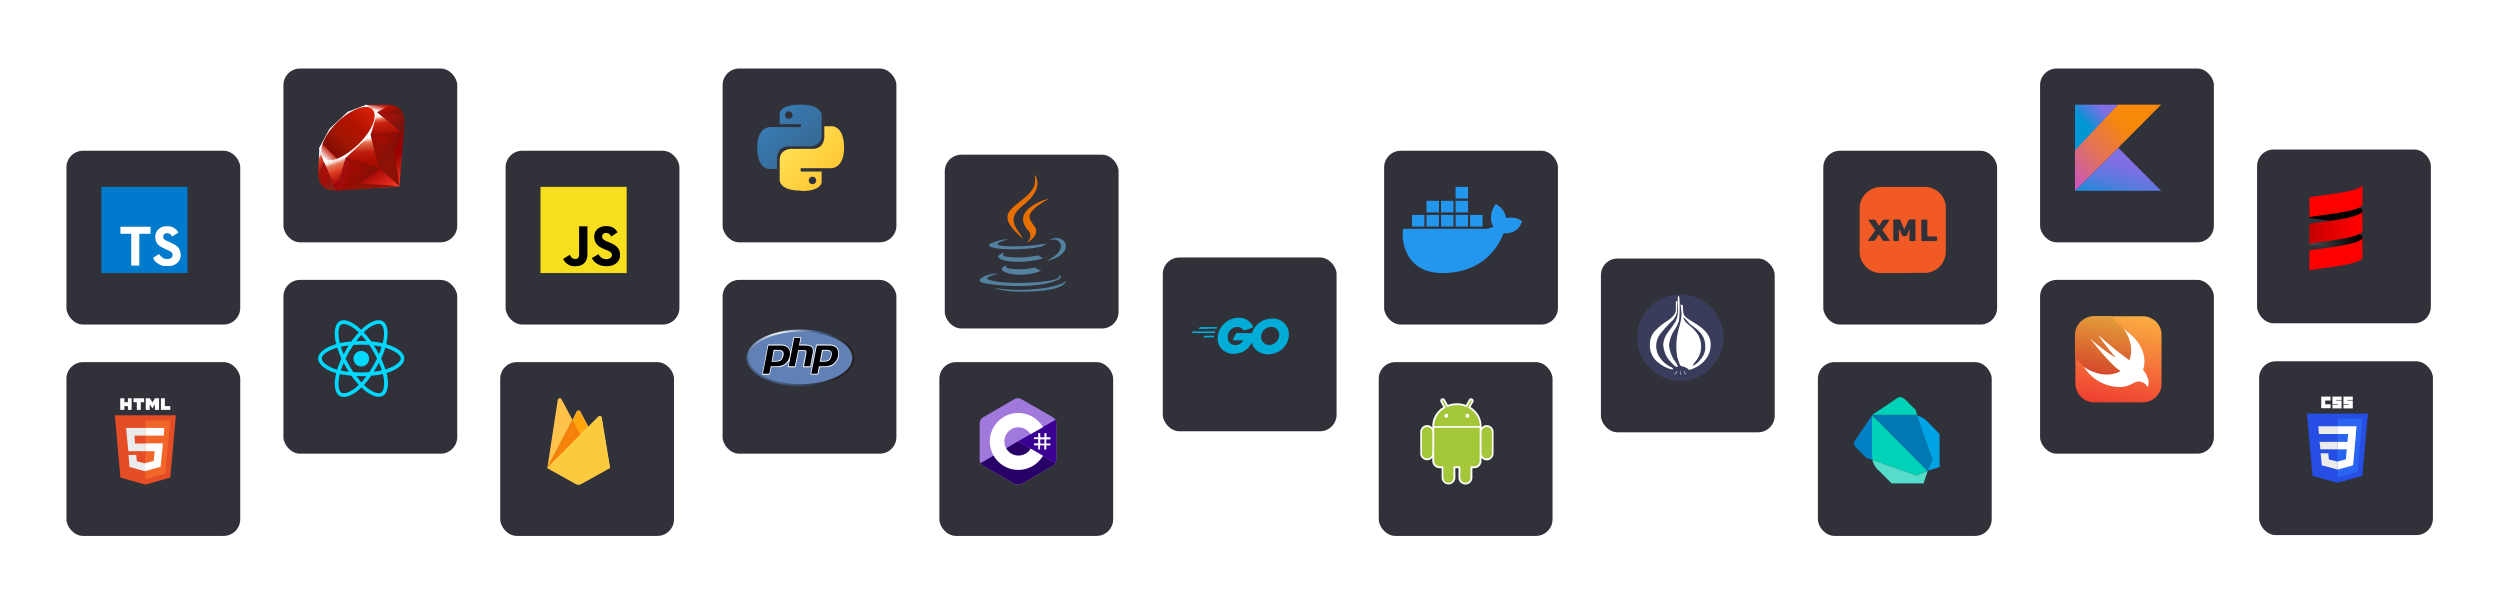 <svg
  width="1204"
  height="291"
  viewBox="0 0 1204 291"
  fill="none"
  xmlns="http://www.w3.org/2000/svg"
>
  <g filter="url(#a)">
    <rect x="28" y="170.4" width="83.7" height="83.7" rx="8" fill="#313139" />
  </g>
  <g filter="url(#b)">
    <rect
      x="236.9"
      y="170.4"
      width="83.7"
      height="83.7"
      rx="8"
      fill="#313139"
    />
  </g>
  <g filter="url(#c)">
    <rect
      x="448.4"
      y="170.4"
      width="83.7"
      height="83.7"
      rx="8"
      fill="#313139"
    />
  </g>
  <g filter="url(#d)">
    <rect x="660" y="170.4" width="83.7" height="83.7" rx="8" fill="#313139" />
  </g>
  <g filter="url(#e)">
    <rect
      x="871.5"
      y="170.4"
      width="83.7"
      height="83.7"
      rx="8"
      fill="#313139"
    />
  </g>
  <g filter="url(#f)">
    <rect
      x="132.5"
      y="130.8"
      width="83.7"
      height="83.7"
      rx="8"
      fill="#313139"
    />
  </g>
  <g filter="url(#g)">
    <rect
      x="978.5"
      y="130.8"
      width="83.7"
      height="83.7"
      rx="8"
      fill="#313139"
    />
  </g>
  <g filter="url(#h)">
    <rect x="344" y="130.8" width="83.7" height="83.7" rx="8" fill="#313139" />
  </g>
  <g filter="url(#i)">
    <rect x="28" y="68.6" width="83.7" height="83.7" rx="8" fill="#313139" />
  </g>
  <g filter="url(#j)">
    <rect x="239.5" y="68.6" width="83.7" height="83.7" rx="8" fill="#313139" />
  </g>
  <g filter="url(#k)">
    <rect x="451" y="70.5" width="83.7" height="83.7" rx="8" fill="#313139" />
  </g>
  <g filter="url(#l)">
    <rect x="662.6" y="68.6" width="83.7" height="83.7" rx="8" fill="#313139" />
  </g>
  <g filter="url(#m)">
    <rect x="874.1" y="68.6" width="83.7" height="83.7" rx="8" fill="#313139" />
  </g>
  <g filter="url(#n)">
    <rect x="556" y="120" width="83.7" height="83.7" rx="8" fill="#313139" />
  </g>
  <g filter="url(#o)">
    <rect x="767" y="120.5" width="83.7" height="83.7" rx="8" fill="#313139" />
  </g>
  <g filter="url(#p)">
    <rect x="132.5" y="29" width="83.7" height="83.7" rx="8" fill="#313139" />
  </g>
  <g filter="url(#q)">
    <rect x="978.5" y="29" width="83.7" height="83.7" rx="8" fill="#313139" />
  </g>
  <g filter="url(#r)">
    <rect x="1083" y="68" width="83.7" height="83.7" rx="8" fill="#313139" />
  </g>
  <path d="M84.7 200 82 230l-12 3.4-12-3.4-2.7-30h29.4Z" fill="#E44D26" />
  <path d="m70 230.8 9.7-2.7 2.3-25.6H70v28.3Z" fill="#F16529" />
  <path
    d="M64.8 209.8H70v-3.7h-9.3l.1 1 1 10.2H70v-3.7h-5l-.2-3.8Z"
    fill="#EBEBEB"
  />
  <path
    d="M70 217.3h4.5L74 222l-4.2 1v3.9l7.6-2.1v-.6l1-9.7v-1H70v3.7Z"
    fill="#fff"
  />
  <path d="M65.6 219.1h-3.7l.5 5.8 7.5 2.1v-3.8l-4-1.1-.3-3Z" fill="#EBEBEB" />
  <path
    d="M58 191.8h1.9v1.9h1.7v-1.9h1.8v5.6h-1.8v-1.8h-1.7v1.8h-2v-5.6ZM66 193.7h-1.7v-1.9h5.1v1.9h-1.6v3.7h-1.9v-3.7ZM70.2 191.8h2l1.2 2 1.2-2h2v5.6h-2v-2.7l-1.2 2-1.3-2v2.7h-1.9v-5.6ZM77.5 191.8h1.9v3.8H82v1.8h-4.5v-5.6ZM70 209.8h8.8l.1-.8.2-1.9v-1H70v3.7Z"
    fill="#fff"
  />
  <g filter="url(#s)">
    <rect x="344" y="29" width="83.7" height="83.7" rx="8" fill="#313139" />
  </g>
  <path
    d="M694.8 191.8a1.2 1.2 0 0 0-1 1.8l1.3 2.4c-3.2 2-5.3 5.4-5.3 9.2v.7a3.3 3.3 0 0 0-5.8 2.2v10.2a3.3 3.3 0 0 0 5.8 2.2v1.5c0 1.9 1.6 3.5 3.5 3.5h1v4.5a3.3 3.3 0 0 0 6.6 0v-4.5h1.5v4.5a3.3 3.3 0 0 0 6.7 0v-4.5h.9c2 0 3.5-1.6 3.5-3.5v-1.5c.6.7 1.5 1.2 2.5 1.2 1.8 0 3.3-1.5 3.3-3.4v-10.2a3.3 3.3 0 0 0-5.8-2.2v-.7c0-3.8-2.1-7.2-5.3-9.2l1.3-2.3c.4-.6.1-1.4-.4-1.7l-.6-.2c-.5 0-.9.3-1.1.7L706 195a12.6 12.6 0 0 0-8.7 0l-1.4-2.5c-.2-.4-.6-.7-1-.7Z"
    fill="#fff"
  />
  <path
    d="M687.3 205.6c-1.4 0-2.5 1.1-2.5 2.5v10.2c0 1.4 1.1 2.5 2.5 2.5s2.5-1 2.5-2.5v-10.2c0-1.4-1.1-2.5-2.5-2.5Zm28.7 0c-1.4 0-2.5 1.1-2.5 2.5v10.2c0 1.4 1.1 2.5 2.5 2.5s2.5-1 2.5-2.5v-10.2c0-1.4-1.1-2.5-2.5-2.5ZM697.5 217.3c-1.3 0-2.4 1.1-2.4 2.5V230c0 1.4 1 2.5 2.4 2.5s2.5-1 2.5-2.5v-10.2c0-1.4-1-2.5-2.5-2.5Zm8.3 0c-1.4 0-2.5 1.1-2.5 2.5V230c0 1.4 1 2.5 2.5 2.5 1.3 0 2.4-1 2.4-2.5v-10.2c0-1.4-1-2.5-2.4-2.5Z"
    fill="#A4C639"
  />
  <path
    d="M694.8 192.7h-.1c-.2.2-.3.4-.2.5l1.8 3.2a10 10 0 0 0-5.6 8.8h22c0-3.8-2.3-7.1-5.7-8.8l1.8-3.2c0-.1 0-.3-.2-.4h-.4l-1.8 3.3a11.7 11.7 0 0 0-9.5 0l-1.8-3.2c0-.1-.1-.2-.3-.2Zm-4.1 13.3v16c0 1.4 1.2 2.6 2.6 2.6H710c1.4 0 2.6-1.2 2.6-2.6v-16h-22Z"
    fill="#A4C639"
  />
  <path
    d="M696.6 199.3a1 1 0 0 0-1 1c0 .4.5.9 1 .9s.9-.5.9-1-.4-.9-1-.9Zm10.1 0a1 1 0 0 0-.9 1c0 .4.4.9 1 .9.4 0 .8-.5.8-1s-.4-.9-.9-.9Z"
    fill="#fff"
  />
  <path
    d="M508.7 204c0-.6-.1-1.3-.4-1.8-.3-.5-.7-1-1.3-1.3l-14.8-8.5a3.6 3.6 0 0 0-4 0l-14.6 8.5a3.4 3.4 0 0 0-1.8 3.1v17.2c0 .6.1 1.2.4 1.8.3.5.8 1 1.4 1.3l14.7 8.5c1.3.7 2.6.8 3.9 0l14.8-8.5c.6-.3 1-.8 1.3-1.3.3-.6.4-1.2.4-1.8V204Z"
    fill="#A179DC"
  />
  <path
    d="m490.3 212.5-18 10.5c.2.5.7 1 1.3 1.3l14.7 8.5c1.3.7 2.6.8 3.9 0l14.8-8.5c.6-.3 1-.8 1.3-1.3l-18-10.5Z"
    fill="#280068"
  />
  <path
    d="M508.7 204c0-.6-.1-1.3-.4-1.8l-18 10.3 18 10.5c.3-.6.4-1.2.4-1.8V204Z"
    fill="#390091"
  />
  <path
    d="M501 208.7v1.9h2v-2h1v2h1.9v1h-2v2h2v.9h-2v2h-1v-2h-2v2h-.9v-2h-2v-1h2v-2h-2v-.9h2v-2h1Zm2 2.9h-2v2h2v-2Z"
    fill="#fff"
  />
  <path
    d="M490.4 198.9c5 0 9.5 2.7 11.9 6.8l-6 3.4a6.8 6.8 0 0 0-5.9-3.3 6.8 6.8 0 1 0 6 10.2h-.1l6 3.5c-2.4 4-6.8 6.8-11.8 6.8h-.1a13.7 13.7 0 1 1 0-27.4Z"
    fill="#fff"
  />
  <path
    d="m602.9 165-1.4 2.1a9.3 9.3 0 0 1-5.9 3.2 7.9 7.9 0 0 1-7.7-2.8c-.8-1-1.3-2.2-1.4-3.4a9 9 0 0 1 2-7 10 10 0 0 1 5.3-3.7c1.7-.5 3.6-.5 5.4 0a7.3 7.3 0 0 1 4.3 4c0 .3 0 .4-.3.4l-2.5.9-1.3.3a.5.5 0 0 1-.7-.2 3.5 3.5 0 0 0-2.2-1.3c-1-.1-2.1.1-3 .7a4.8 4.8 0 0 0-2.2 4.7 3.6 3.6 0 0 0 3.2 3.3 4.2 4.2 0 0 0 3.9-1.8l.3-.5h-4.4c-.4 0-.5-.2-.4-.6a29.6 29.6 0 0 1 1.5-2.9H603v-.2c.7-1.9 1.9-3.5 3.4-4.7 1.3-1 2.7-1.6 4.2-1.8 1-.2 1.8-.3 2.8-.3a7.8 7.8 0 0 1 6.8 4.8 9 9 0 0 1-1.8 9 9.7 9.7 0 0 1-4.8 3c-2 .7-4 .6-6-.1a7.4 7.4 0 0 1-4.7-4.8v-.3Zm4.5-2.6v.5a3.9 3.9 0 0 0 4.4 3.2 5.1 5.1 0 0 0 4.2-4 3.8 3.8 0 0 0-1.9-4.2 3.9 3.9 0 0 0-3-.3 5 5 0 0 0-3.8 4.8Zm-28-2H574v-.2c.6-.7.3-.6 1.2-.6h9.7c.4 0 .4 0 .3.4-.1.3 0 .4-.7.4h-5Zm2.3-2h-4.3v-.3c.6-.7.4-.6 1.3-.6h7.5s.1 0 0 .2l-.4.6c0 .1-.3 0-.4 0h-3.7Zm.3 4.1h-2.2c-.3 0-.3 0-.2-.2.4-.7.3-.6 1-.6h3.9c.2 0 .3 0 .2.3 0 .6 0 .5-.6.5h-2Z"
    fill="#01ACD6"
  />
  <path
    d="M731.9 105.8c-1.3-.9-4.3-1.2-6.6-.8a9 9 0 0 0-3.7-6l-1.2-.8-.9 1.3c-1 1.7-1.6 4-1.4 6.3 0 .8.3 2.2 1.1 3.4a9 9 0 0 1-4.4 1h-39l-.1.5c-.4 2.2-.4 9.2 4 14.6 3.4 4.1 8.4 6.2 14.9 6.2 14.1 0 24.6-6.8 29.5-19.1 2 0 6.1 0 8.2-4.2l.6-1.2.2-.5-1.2-.7ZM707 90h-6v5.6h6V90Zm0 6.7h-6v5.6h6v-5.6Zm-7 0h-6v5.6h6v-5.6Zm-7 0h-6v5.6h6v-5.6Zm-7 6.8h-6v5.6h6v-5.6Zm7 0h-6v5.6h6v-5.6Zm7 0h-6v5.6h6v-5.6Zm7 0h-6v5.6h6v-5.6Zm7 0h-6v5.6h6v-5.6Z"
    fill="#2396ED"
  />
  <path
    d="M485.2 127.7s-2.2 1.2 1.5 1.7c4.5.5 6.7.4 11.7-.5 0 0 1.3.8 3 1.5-11 4.7-24.9-.3-16.2-2.7ZM483.8 121.5s-2.4 1.8 1.3 2.2c4.8.5 8.5.5 15-.7 0 0 1 .9 2.4 1.4-13.4 3.9-28.2.3-18.7-2.9Z"
    fill="#5382A1"
  />
  <path
    d="M495.2 111c2.7 3.2-.7 6-.7 6s6.9-3.6 3.7-8c-3-4.2-5.2-6.2 7-13.4 0 0-19.2 4.8-10 15.5Z"
    fill="#E76F00"
  />
  <path
    d="M509.8 132.2s1.6 1.3-1.8 2.4c-6.4 1.9-26.5 2.5-32 0-2-.8 1.7-2 2.9-2.3 1.2-.3 2-.2 2-.2-2.3-1.6-14.5 3-6.3 4.4 22.5 3.7 41-1.6 35.2-4.3ZM486.2 115.1s-10.2 2.5-3.6 3.3c2.8.4 8.3.3 13.5-.1 4.3-.4 8.5-1.1 8.5-1.1s-1.5.6-2.6 1.4c-10.4 2.7-30.4 1.4-24.7-1.4 5-2.3 9-2 9-2ZM504.6 125.4c10.5-5.5 5.6-10.8 2.2-10l-1.2.3s.3-.5 1-.7c6.7-2.4 11.9 7-2.2 10.7l.2-.3Z"
    fill="#5382A1"
  />
  <path
    d="M498.2 84.1S504 90 492.6 99c-9 7.2-2 11.3 0 16-5.3-4.8-9.2-9-6.6-13 3.9-5.8 14.6-8.6 12.2-17.9Z"
    fill="#E76F00"
  />
  <path
    d="M487.2 140.3c10.2.6 25.8-.4 26.1-5.2 0 0-.7 1.8-8.4 3.3a83.3 83.3 0 0 1-25.6.4s1.3 1 8 1.5Z"
    fill="#5382A1"
  />
  <path
    d="m263.5 225.4.3-.4 11.9-22.6v-.2l-5.2-9.8a1 1 0 0 0-1.9.3l-5 32.7Z"
    fill="#FFC24A"
  />
  <path
    d="m279.5 209.7 4-4-4-7.5a1 1 0 0 0-1.8 0l-2 4v.3l3.8 7.2Z"
    fill="#F4BD62"
  />
  <path
    d="m279.4 209.5 3.8-3.9-3.8-7.2c-.3-.7-1.2-.8-1.5-.1l-2.1 4-.1.2 3.7 7Z"
    fill="#FFA50E"
  />
  <path
    d="m263.5 225.4.1-.2.5-.1 15.2-15.2.2-.5-3.8-7.2-12.2 23.2Z"
    fill="#F6820C"
  />
  <path
    d="m280 233 13.8-7.7-4-24.2a1 1 0 0 0-1.6-.5l-24.7 24.8 13.7 7.6c.9.5 2 .5 2.8 0Z"
    fill="#FDE068"
  />
  <path
    d="m293.7 225.3-4-24c0-.8-.8-1.1-1.4-.6l-24.6 24.6 13.5 7.6c.9.5 2 .5 2.8 0l13.7-7.6Z"
    fill="#FCCA3F"
  />
  <path
    d="M280 232.8c-.9.5-2 .5-2.8 0l-13.6-7.6v.2l13.6 7.6c.9.5 2 .5 2.8 0l13.8-7.7v-.2l-13.8 7.7Z"
    fill="#EEAB37"
  />
  <path d="M260.3 90h41.5v41.5h-41.5V90Z" fill="#F7DF1E" />
  <path
    d="m271.2 124.7 3.2-2c.6 1.1 1.2 2 2.5 2s2-.4 2-2.4V109h4v13.4c0 4-2.4 5.8-5.8 5.8a6 6 0 0 1-5.9-3.5M285 124.3l3.2-1.9c.8 1.4 1.9 2.4 3.8 2.4 1.6 0 2.7-.8 2.7-2 0-1.3-1-1.7-2.9-2.5l-1-.4c-2.8-1.2-4.6-2.8-4.6-6 0-2.9 2.2-5 5.7-5 2.5 0 4.3.8 5.5 3l-3 2c-.7-1.2-1.4-1.7-2.5-1.7-1.2 0-1.9.7-1.9 1.7 0 1.2.7 1.6 2.4 2.4l1 .4c3.3 1.4 5.2 2.8 5.2 6.1 0 3.5-2.8 5.4-6.5 5.4-3.6 0-6-1.7-7.1-4"
    fill="#000"
  />
  <path
    d="M385.5 186c14.3 0 26-6 26-13.6 0-7.5-11.7-13.7-26-13.7s-26 6.2-26 13.7c0 7.5 11.7 13.6 26 13.6Z"
    fill="url(#t)"
  />
  <path
    d="M385.5 185c13.8 0 25-5.6 25-12.6s-11.2-12.6-25-12.6-25 5.6-25 12.6 11.2 12.6 25 12.6Z"
    fill="#6181B6"
  />
  <path
    d="m390.6 176.5 1.2-6.4c.3-1.4 0-2.5-.7-3.2-.7-.6-2-1-3.7-1h-2.2l.7-3-.1-.4-.3-.2h-3c-.2 0-.4.2-.4.3l-1.3 6.8c-.1-.8-.4-1.4-1-2-.8-1-2.1-1.5-4-1.5h-5.7c-.2 0-.3.2-.4.4l-2.6 13.7v.3l.3.2h3c.2 0 .4-.2.4-.4l.7-3.3h2.2c1.1 0 2.1 0 2.9-.3a6.5 6.5 0 0 0 3.4-2.8l-.6 2.7.1.3.3.2h3c.2 0 .4-.2.4-.4l1.5-7.5h2c.9 0 1.1.2 1.2.3 0 0 .2.3 0 1l-1.2 6 .1.4.3.2h3c.3 0 .4-.2.5-.4Zm-13.8-5.3c-.1 1-.5 1.7-1 2-.5.4-1.3.6-2.4.6H372l1-4.9h1.6c1.3 0 1.8.3 2 .5.3.3.3 1 .1 1.8ZM403.2 167.4c-.9-1-2.2-1.5-4-1.5h-5.8c-.2 0-.4.2-.4.4l-2.7 13.7.1.3.3.1h3c.2 0 .4-.1.4-.3l.7-3.3h2.2c1.1 0 2.1-.1 2.9-.3.8-.3 1.5-.7 2-1.3a6.5 6.5 0 0 0 2.1-3.6c.3-1.8 0-3.1-.8-4.2Zm-3 3.8c-.3 1-.6 1.7-1.1 2-.5.4-1.4.6-2.5.6h-1.3l1-4.9h1.7c1.2 0 1.7.3 2 .5.2.3.3 1 .1 1.8Z"
    fill="#fff"
  />
  <path
    d="M374.7 168.5c1.2 0 2 .2 2.3.7.4.4.5 1 .3 2.1-.2 1-.7 1.8-1.2 2.3-.6.4-1.5.6-2.7.6h-1.8l1-5.7h2.1Zm-7.2 11.5h3l.7-3.6h2.5c1.1 0 2-.1 2.8-.4.7-.2 1.4-.6 2-1.2a6 6 0 0 0 1.8-3.3c.4-1.6.1-2.9-.7-3.8-.8-.9-2-1.3-3.7-1.3H370l-2.6 13.6ZM382.5 162.7h3l-.7 3.7h2.6c1.7 0 2.8.2 3.4.8.7.6.8 1.5.6 2.8l-1.2 6.4h-3l1.1-6c.2-.7.1-1.2-.1-1.5-.2-.2-.7-.3-1.5-.3h-2.3l-1.6 7.8h-3l2.7-13.7ZM398 168.5c1.1 0 1.9.2 2.2.7.4.4.5 1 .3 2.1-.2 1-.6 1.8-1.2 2.3-.6.4-1.5.6-2.7.6h-1.8l1.1-5.7h2Zm-7.3 11.5h3l.7-3.6h2.6c1.1 0 2-.1 2.7-.4.8-.2 1.4-.6 2-1.2a6 6 0 0 0 1.9-3.3c.3-1.6 0-2.9-.7-3.8-.8-.9-2-1.3-3.8-1.3h-5.7l-2.7 13.6Z"
    fill="#000004"
  />
  <path
    d="M385.5 50.4c-10.6 0-10 4.6-10 4.6v4.8h10.2v1.4h-14.2s-6.8-.8-6.8 9.9c0 10.7 6 10.3 6 10.3h3.5v-5s-.2-5.9 5.8-5.9h10s5.7.1 5.7-5.4v-9.2s.8-5.5-10.2-5.5Zm-5.6 3.2a1.8 1.8 0 1 1 0 3.6 1.8 1.8 0 0 1 0-3.6Z"
    fill="url(#u)"
  />
  <path
    d="M385.8 92c10.6 0 9.9-4.7 9.9-4.7v-4.7h-10.1V81h14.1s6.8.8 6.8-9.9c0-10.7-6-10.3-6-10.3H397v5s.2 5.9-5.8 5.9h-10s-5.7-.1-5.7 5.4v9.2s-.8 5.5 10.3 5.5Zm5.5-3.3a1.8 1.8 0 1 1 0-3.6 1.8 1.8 0 0 1 0 3.6Z"
    fill="url(#v)"
  />
  <path
    d="m187.4 166.2-1.4-.4.2-1c1-4.9.4-8.8-1.9-10.1-2.1-1.3-5.7 0-9.3 3.1l-1 1-.7-.6c-3.7-3.4-7.5-4.8-9.7-3.5-2.2 1.3-2.9 5-2 9.7l.4 1.3-1.6.5c-4.4 1.6-7.2 4-7.2 6.4 0 2.6 3 5.2 7.6 6.8.4 0 .8.2 1.1.3l-.3 1.5c-.9 4.6-.2 8.2 2 9.5 2.2 1.2 6 0 9.6-3.3l.9-.8 1 1c3.6 3 7.1 4.3 9.3 3 2.2-1.2 3-5.1 2-9.9l-.3-1 .8-.3c4.8-1.6 7.8-4.1 7.8-6.8 0-2.5-2.8-4.9-7.3-6.4Zm-1 11.5-.8.2c-.5-1.6-1.2-3.4-2-5.2.8-1.8 1.4-3.6 2-5.2.4 0 .8.2 1.2.4 3.8 1.3 6.2 3.2 6.2 4.7 0 1.7-2.6 3.7-6.7 5.1Zm-1.8 3.4c.4 2 .5 4 .2 5.5-.2 1.3-.7 2.2-1.3 2.5-1.3.8-4.1-.2-7.2-2.8l-1-1c1.2-1.2 2.3-2.7 3.5-4.4 2-.1 3.9-.4 5.6-.8l.2 1Zm-17.2 7.9c-1.3.5-2.3.5-3 .1-1.2-.7-1.8-3.7-1-7.6 0-.4.1-.9.3-1.3l5.6.8c1.1 1.6 2.3 3 3.5 4.4l-.8.7a15 15 0 0 1-4.6 2.9Zm-6-11.3a15 15 0 0 1-4.9-2.6c-1-.9-1.5-1.7-1.5-2.5 0-1.5 2.3-3.4 6-4.7l1.4-.5c.6 1.7 1.2 3.5 2 5.3-.8 1.8-1.5 3.6-2 5.3l-1-.3Zm2-13.7c-.8-4-.3-7 1-7.7 1.4-.8 4.5.3 7.7 3.2l.7.6a42.5 42.5 0 0 0-3.6 4.3c-2 .2-3.8.5-5.5.9l-.3-1.3Zm18 4.4-1.4-2c1.4.1 2.6.4 3.8.6a38 38 0 0 1-1.3 3.6 62 62 0 0 0-1.2-2.2Zm-7.4-7a38 38 0 0 1 2.5 2.9 52.8 52.8 0 0 0-5 0l2.5-3Zm-7.3 7-1.2 2.2a39 39 0 0 1-1.3-3.6 40 40 0 0 1 3.7-.6l-1.2 2Zm1.3 10.7a38 38 0 0 1-3.9-.7l1.4-3.6 1.2 2.1 1.3 2.2Zm6 5-2.4-3a62.3 62.3 0 0 0 4.9 0 38 38 0 0 1-2.4 3Zm8.5-9.4c.6 1.3 1 2.5 1.4 3.7-1.2.2-2.5.5-3.9.6a61.8 61.8 0 0 0 2.5-4.3Zm-2.7 1.3a58 58 0 0 1-2 3.2 53.5 53.5 0 0 1-7.6 0c-.7-1-1.4-2-2-3.2l-1.8-3.3 1.8-3.4 2-3.2 3.8-.1 3.8.1a53.6 53.6 0 0 1 3.8 6.6l-1.8 3.3Zm3.6-19.8c1.4.8 2 4 1.1 8.3l-.2.8c-1.7-.4-3.6-.7-5.5-.9a41.5 41.5 0 0 0-3.6-4.3l1-1c3-2.6 6-3.6 7.2-2.9ZM174 169a3.7 3.7 0 1 1 0 7.5 3.7 3.7 0 0 1 0-7.5Z"
    fill="#00D8FF"
  />
  <path d="m185.4 77.7-23.7 14.1 30.7-2 2.4-31-9.4 19Z" fill="url(#w)" />
  <path d="m192.4 89.7-2.6-18.2-7.2 9.5 9.8 8.7Z" fill="url(#x)" />
  <path d="M192.5 89.7 173 88.2l-11.3 3.6 30.7-2.1Z" fill="url(#y)" />
  <path d="m161.8 91.8 4.8-15.9-10.6 2.3 5.8 13.6Z" fill="url(#z)" />
  <path d="m182.6 81-4.4-17.4-12.8 12 17.2 5.4Z" fill="url(#A)" />
  <path d="m193.7 63.9-12-9.8-3.3 10.8 15.3-1Z" fill="url(#B)" />
  <path d="m188.1 50.6-7 3.9-4.5-4H188Z" fill="url(#C)" />
  <path d="m153.2 83.5 3-5.4-2.4-6.4-.6 11.8Z" fill="url(#D)" />
  <path
    d="m153.6 71.5 2.4 6.8 10.5-2.3 12-11.1 3.3-10.8-5.3-3.7-9 3.4-8.6 8c-.2 0-3.6 6.6-5.3 9.7Z"
    fill="#fff"
  />
  <path
    d="M162 59.2c6.3-6.1 14.2-9.7 17.3-6.6 3 3-.2 10.5-6.4 16.6-6.2 6.1-14 10-17 6.9-3.1-3.1 0-10.8 6.2-16.9Z"
    fill="url(#E)"
  />
  <path
    d="m161.8 91.8 4.8-16 16 5.2a34.8 34.8 0 0 1-20.8 10.8Z"
    fill="url(#F)"
  />
  <path d="m178.5 64.8 4 16.2a45 45 0 0 0 11.3-17.2l-15.3 1Z" fill="url(#G)" />
  <path d="M193.8 63.9c1.6-5 2-12-5.7-13.3l-6.4 3.5 12 9.8Z" fill="url(#H)" />
  <path
    d="M153.2 83.5c.3 8.1 6.1 8.2 8.6 8.3L156 78.3l-2.8 5.2Z"
    fill="#9E1209"
  />
  <path d="m178.5 64.9 11.3 6.9c.2.1 3.2-5 3.9-8l-15.2 1Z" fill="url(#I)" />
  <path
    d="m166.6 75.9 6.4 12.4c3.8-2.1 6.8-4.6 9.5-7.3L166.6 76Z"
    fill="url(#J)"
  />
  <path
    d="m156 78.3-.9 10.8c1.7 2.4 4 2.6 6.6 2.4-1.8-4.5-5.4-13.4-5.7-13.2Z"
    fill="url(#K)"
  />
  <path d="m181.7 54 12.7 1.9c-.6-3-2.7-4.8-6.3-5.3l-6.4 3.5Z" fill="url(#L)" />
  <path d="M48.8 110.7v20.8h41.5V90H48.8v20.7Z" fill="#007ACC" />
  <path
    d="M58 110.9v1.7H63.2v15.3h3.9v-15.3h5.4v-3.4H58v1.7ZM82.3 109.1c1 .3 1.8.8 2.6 1.5.3.4 1 1.2 1 1.4l-3 1.9-.3-.4c-.5-.8-1.1-1.1-2-1.2-1.2 0-2 .6-2 1.7 0 .3 0 .5.2.8.2.5.8.9 2.4 1.6 3 1.3 4.2 2.1 5 3.3a6 6 0 0 1 .5 5c-.7 1.8-2.3 3-4.6 3.4h-3.2a7.6 7.6 0 0 1-4.2-2.3 7.3 7.3 0 0 1-1-1.6l.3-.2 1.5-1 1.2-.6.3.4c.3.5 1.1 1.2 1.6 1.5 1.3.7 3.1.6 4-.2.4-.4.5-.7.5-1.3 0-.5 0-.7-.3-1-.3-.5-1-.9-2.8-1.7-2.2-1-3-1.5-4-2.4-.4-.5-.9-1.4-1-2-.2-.7-.3-2.1-.1-2.7.4-2 2-3.5 4.2-4 .8-.1 2.5 0 3.2.1Z"
    fill="#fff"
  />
  <path
    d="M1008.6 152.3h23a9.5 9.5 0 0 1 7.4 3.3 9.2 9.2 0 0 1 2 6.3v22.4l-.1 2.1a9.2 9.2 0 0 1-9.2 7.4h-23.5a9.2 9.2 0 0 1-8.7-9.2v-23c0-1.4.2-2.8.8-4a9.3 9.3 0 0 1 7.8-5.2l.5-.1Z"
    fill="url(#M)"
  />
  <path
    d="m1034.3 186.3-.5-.7c-.3-.5-.8-1-1.3-1.3-.7-.4-1.5-.7-2.2-.7a4 4 0 0 0-1.7.2l-1.5.7-1.7.9a11.6 11.6 0 0 1-5.1.9c-1.8 0-3.5-.3-5.1-.7a20.1 20.1 0 0 1-11.5-9l-4.4-4.6v-10.4a9.2 9.2 0 0 1 9.2-9.3h8.2l6 6.2c13.7 9.3 9.3 19.6 9.3 19.6s3.9 4.4 2.3 8.2Z"
    fill="url(#N)"
  />
  <path
    d="M1022.8 158.5c13.7 9.3 9.3 19.6 9.3 19.6s3.9 4.4 2.3 8.3a5.6 5.6 0 0 0-4.3-2.7c-2.6 0-4.2 2.7-9.3 2.7a20.6 20.6 0 0 1-17.2-9.7c10.5 6.9 17.7 2 17.7 2-4.8-2.7-14.8-15.8-14.8-15.8 3.9 3.6 8 6.7 12.5 9.4-3-3.5-6-7.2-8.5-11 4.7 4.3 9.8 8.4 15 12.2 3-8-2.7-15-2.7-15Z"
    fill="#fff"
  />
  <path
    d="M916.2 131.5H906a10.2 10.2 0 0 1-9.4-5.9c-.7-1.3-1-2.8-1-4.4v-21a10.3 10.3 0 0 1 9.3-10.1l1.9-.1h19.8a10.1 10.1 0 0 1 8.1 3.6 9.8 9.8 0 0 1 2.4 6.6v21a10.3 10.3 0 0 1-9.3 10.2h-4.4l-7 .1Zm3.4-21.4v5.3c0 .5.1.7.7.7h1.5c.5 0 .7-.1.7-.7v-9.7h-2.7a.7.7 0 0 0-.7.5 214.4 214.4 0 0 1-2 4.3l-1.8-4.3a.7.7 0 0 0-.7-.5h-2.2c-.8 0-.6.2-.6.6v9.2c0 .4.1.6.6.6h1.6c.6 0 .5-.2.5-.5v-5.4a10.5 10.5 0 0 1 1.3 2.8 1.6 1.6 0 0 0 1.8.7.8.8 0 0 0 .9-.6l1.1-3Zm-14.8 2.8.4.5 1.4 2.3.4.3h3.2l-.3-.6-3-4.1a.7.7 0 0 1 0-1c1-1.3 2-2.6 2.8-3.9l.4-.6h-2.5a1 1 0 0 0-1 .5l-1.7 2.5-1.6-2.7-.4-.3h-3.2l.5.8 2.7 4a.5.5 0 0 1 0 .7l-3 4-.3.7h2.6a1 1 0 0 0 .8-.4c.7-.8 1.2-1.7 1.8-2.7Zm20.5-2v4.5c0 .6.2.7.7.7h5.2c1.8 0 1.7 0 1.7-1.7 0-.4-.2-.5-.6-.5h-2.5c-1.6 0-1.6 0-1.6-1.7v-5.8c0-.4 0-.7-.5-.6h-1.8c-.5 0-.6.2-.6.6v4.5Z"
    fill="#F15A24"
  />
  <path
    d="m904.2 202.5-2.7-2.6v20.3c0 .4.1 1 .3 1.4L923 229l5.3-2.3-24-24.2Z"
    fill="#00D2B8"
  />
  <path
    d="M928.4 226.7 923 229l-21.3-7.5c.4 1.6 1.2 3.1 2.3 4.3l7 7h15.4l2-6.1h-.1Z"
    fill="#55DDCA"
  />
  <path
    d="M893.2 212.3c-.6.8-.3 2.3.8 3.4l4.8 4.8 3 1-.2-1.3V200l-8.4 12.4Z"
    fill="#0081C6"
  />
  <path d="m923.3 200-1.4-.2h-20.4l26.8 27 2.4-5.4-7.4-21.3" fill="#0079B3" />
  <path
    d="M927.5 202.4a10 10 0 0 0-4.3-2.3l7.5 21.3-2.4 5.3 5.8-1.8V209l-6.6-6.7Z"
    fill="#00A4E4"
  />
  <path
    d="m922.2 197-4.8-4.7c-1.1-1-2.6-1.4-3.4-.8l-12.3 8.3H922c.4 0 .9 0 1.4.2l-1-3h-.2Z"
    fill="#00D2B8"
  />
  <path d="m999.3 91.9 20.8-20.8 20.7 20.8h-41.5Z" fill="url(#O)" />
  <path d="M999.3 50.4h20.9l-20.9 22.5V50.4Z" fill="url(#P)" />
  <path
    d="m1020.1 50.4-20.8 22v19.5l20.9-20.8 20.6-20.7h-20.6Z"
    fill="url(#Q)"
  />
  <path
    d="M830 162.6a20.8 20.8 0 1 1-41.6 0 20.8 20.8 0 0 1 41.6 0"
    fill="#3A3C5B"
  />
  <path
    d="M823.7 164.2c-.7-4.4-5.3-7.3-8.8-9.4-1.5-1-3.9-2.1-4.2-4.2a20 20 0 0 1-.2-2.5v-1c0-.3-.5 0-.7-.2-.6-1-.4.2-.3.7l.3 3.4c0 2-.4 4.2-1 6.2-1.5 4.8-1.9 9.9-1 14.8l1 3.1c.2.3.4 1.1.8 1.2 1.2.2 2.4.7 3.4 1.4.6.7 1.1.3 1.9 0 2.3-.8 4.4-2.2 6-4a11.3 11.3 0 0 0 2.8-9.5Zm-2.5 4.4a9.4 9.4 0 0 1-2.5 4.8c-.8 1.2-2 2-3.3 2.7-.4.2 0-.7.2-.8l1.3-1.7a10 10 0 0 0 1.6-2.7 11.1 11.1 0 0 0-.9-9.9c-1-1.6-2.4-3-3.9-4.2l-2-1.8c0-.1-1.2-1.7-.9-2 .4-.2 2.7 2.7 3 3l3.2 2.4c1.4 1.2 2.6 2.6 3.4 4.2.8 1.9 1 4 .8 5.9"
    fill="#fff"
  />
  <path
    d="M808.4 142.4c.4.3.5 1.8.5 3.2.1 3 0 6-.3 8.9-.6 1.7-1.4 3.4-2.5 4.9-1.3 2-2 4.4-2.3 6.8.2 2.4 1 4.6 2.1 6.7 1 1.4 2.5 3.3 2 3.7-.5.8-3-1.9-4.2-3.4-1.6-2-2.5-4.5-2.7-7.1.1-2.3 1-4.4 2.3-6.1 1.3-1.6 2.4-3.2 3.5-4.9.6-1.1 1-2.4 1.2-3.7.2-1.5 0-6.9 0-6.9s0-2.3.4-2"
    fill="#fff"
  />
  <path
    d="M807.4 145c.4.1.4.6.4 1l-.2 4.4a7.9 7.9 0 0 1-2.8 4.6c-2 2-3.8 4-5.5 6.2a9.7 9.7 0 0 0 .7 11.8c1.1 1.4 2.5 2.6 4 3.4 1 .5 1.9.9 1.7 1.3-.2.4-1.1.1-2-.2a17 17 0 0 1-6.3-4c-2-2.1-3-5-2.8-7.8 0-2.1.7-4.2 2-5.8a28 28 0 0 1 6-5.1c1.2-.8 2.4-1.7 3.3-2.8a4.1 4.1 0 0 0 1.2-3v-3c0-.3 0-1.2.4-1Zm.1 33.7c.2 0 0 .7-.2 1-.3.4-.9.7-1 .5 0-.2.4-.2.8-.6.3-.4.2-1 .4-1Zm3.5 0c-.2 0 0 .7.2 1 .3.4.9.7 1 .5 0-.2-.5-.2-.8-.6-.3-.4-.2-1-.4-1Zm-1.6.7v1.2c-.2 0-.2-.5-.2-1.2l.1-1.2.1 1.2Z"
    fill="#fff"
  />
  <g filter="url(#R)">
    <rect x="1084" y="170" width="83.7" height="83.7" rx="8" fill="#313139" />
  </g>
  <path d="m1125.7 232.5-12-3.3-2.7-30h29.4l-2.7 30-12 3.3Z" fill="#264DE4" />
  <path d="m1135.4 227.3 2.3-25.7h-12V230l9.7-2.7Z" fill="#2965F1" />
  <path
    d="m1117.1 212.8.4 3.6h8.2v-3.6h-8.6ZM1116.5 205.3l.3 3.7h9v-3.7h-9.3ZM1125.7 222.3l-4.1-1-.3-3h-3.7l.6 5.8 7.5 2v-3.8Z"
    fill="#EBEBEB"
  />
  <path
    d="M1118 191h4.4v1.9h-2.6v1.8h2.6v1.9h-4.5V191ZM1123.3 191h4.4v1.6h-2.6v.3h2.6v3.8h-4.4V195h2.6v-.3h-2.6V191ZM1128.6 191h4.5v1.6h-2.6v.3h2.6v3.8h-4.5V195h2.6v-.3h-2.6V191ZM1134.3 212.8l.6-7.5h-9.2v3.7h5.2l-.4 3.8h-4.8v3.6h4.5l-.4 4.8-4.1 1.1v3.9l7.5-2.1.1-.7.9-9.7v-1Z"
    fill="#fff"
  />
  <path
    d="M1112.2 114.3v3.2c0 .6 11.6 1.4 19.2 3.2 3.6-.9 6.4-1.9 6.4-3.2v-3.2c0-1.3-2.8-2.3-6.4-3.2-7.6 1.8-19.2 2.7-19.2 3.2"
    fill="url(#S)"
  />
  <path
    d="M1112.2 101.6v3.1c0 .6 11.6 1.5 19.2 3.2 3.6-.8 6.4-1.9 6.4-3.2v-3.2c0-1.3-2.8-2.3-6.4-3.1-7.6 1.7-19.2 2.6-19.2 3.1"
    fill="url(#T)"
  />
  <path
    d="M1112.2 108v9.5c0-.8 25.6-2.4 25.6-6.4v-9.6c0 4-25.6 5.7-25.6 6.4"
    fill="url(#U)"
  />
  <path
    d="M1112.2 95.2v9.5c0-.8 25.6-2.4 25.6-6.3v-9.6c0 4-25.6 5.6-25.6 6.3"
    fill="url(#V)"
  />
  <path
    d="M1112.2 120.7v9.6c0-.8 25.6-2.4 25.6-6.4v-9.6c0 4-25.6 5.7-25.6 6.4"
    fill="url(#W)"
  />
  <defs>
    <linearGradient
      id="u"
      x1="368.8"
      y1="54.1"
      x2="389.4"
      y2="74.6"
      gradientUnits="userSpaceOnUse"
    >
      <stop stop-color="#387EB8" />
      <stop offset="1" stop-color="#366994" />
    </linearGradient>
    <linearGradient
      id="v"
      x1="381.5"
      y1="67.3"
      x2="403.7"
      y2="88.3"
      gradientUnits="userSpaceOnUse"
    >
      <stop stop-color="#FFE052" />
      <stop offset="1" stop-color="#FFC331" />
    </linearGradient>
    <linearGradient
      id="w"
      x1="189.7"
      y1="95.6"
      x2="181"
      y2="80.1"
      gradientUnits="userSpaceOnUse"
    >
      <stop stop-color="#FB7655" />
      <stop offset=".4" stop-color="#E42B1E" />
      <stop offset="1" stop-color="#900" />
      <stop offset="1" stop-color="#900" />
    </linearGradient>
    <linearGradient
      id="x"
      x1="194.1"
      y1="82.6"
      x2="181.8"
      y2="80.2"
      gradientUnits="userSpaceOnUse"
    >
      <stop stop-color="#871101" />
      <stop offset="1" stop-color="#911209" />
      <stop offset="1" stop-color="#911209" />
    </linearGradient>
    <linearGradient
      id="y"
      x1="185"
      y1="96"
      x2="184.9"
      y2="88.2"
      gradientUnits="userSpaceOnUse"
    >
      <stop stop-color="#871101" />
      <stop offset="1" stop-color="#911209" />
      <stop offset="1" stop-color="#911209" />
    </linearGradient>
    <linearGradient
      id="z"
      x1="161.3"
      y1="77.1"
      x2="165"
      y2="87.8"
      gradientUnits="userSpaceOnUse"
    >
      <stop stop-color="#fff" />
      <stop offset=".2" stop-color="#E57252" />
      <stop offset=".5" stop-color="#DE3B20" />
      <stop offset="1" stop-color="#A60003" />
      <stop offset="1" stop-color="#A60003" />
    </linearGradient>
    <linearGradient
      id="A"
      x1="173.4"
      y1="66.5"
      x2="174"
      y2="78.1"
      gradientUnits="userSpaceOnUse"
    >
      <stop stop-color="#fff" />
      <stop offset=".2" stop-color="#E4714E" />
      <stop offset=".6" stop-color="#BE1A0D" />
      <stop offset="1" stop-color="#A80D00" />
      <stop offset="1" stop-color="#A80D00" />
    </linearGradient>
    <linearGradient
      id="B"
      x1="184.1"
      y1="55.7"
      x2="185"
      y2="64.2"
      gradientUnits="userSpaceOnUse"
    >
      <stop stop-color="#fff" />
      <stop offset=".2" stop-color="#E46342" />
      <stop offset=".4" stop-color="#C82410" />
      <stop offset="1" stop-color="#A80D00" />
      <stop offset="1" stop-color="#A80D00" />
    </linearGradient>
    <linearGradient
      id="C"
      x1="178.2"
      y1="52.8"
      x2="179.5"
      y2="47"
      gradientUnits="userSpaceOnUse"
    >
      <stop stop-color="#fff" />
      <stop offset=".5" stop-color="#C81F11" />
      <stop offset="1" stop-color="#BF0905" />
      <stop offset="1" stop-color="#BF0905" />
    </linearGradient>
    <linearGradient
      id="D"
      x1="154"
      y1="74.2"
      x2="157.6"
      y2="76.4"
      gradientUnits="userSpaceOnUse"
    >
      <stop stop-color="#fff" />
      <stop offset=".3" stop-color="#DE4024" />
      <stop offset="1" stop-color="#BF190B" />
      <stop offset="1" stop-color="#BF190B" />
    </linearGradient>
    <linearGradient
      id="E"
      x1="149.3"
      y1="82.9"
      x2="181.5"
      y2="49.8"
      gradientUnits="userSpaceOnUse"
    >
      <stop stop-color="#BD0012" />
      <stop offset=".1" stop-color="#fff" />
      <stop offset=".2" stop-color="#fff" />
      <stop offset=".3" stop-color="#C82F1C" />
      <stop offset=".3" stop-color="#820C01" />
      <stop offset=".5" stop-color="#A31601" />
      <stop offset=".7" stop-color="#B31301" />
      <stop offset="1" stop-color="#E82609" />
      <stop offset="1" stop-color="#E82609" />
    </linearGradient>
    <linearGradient
      id="F"
      x1="174"
      y1="86.2"
      x2="164.9"
      y2="82.4"
      gradientUnits="userSpaceOnUse"
    >
      <stop stop-color="#8C0C01" />
      <stop offset=".5" stop-color="#990C00" />
      <stop offset="1" stop-color="#A80D0E" />
      <stop offset="1" stop-color="#A80D0E" />
    </linearGradient>
    <linearGradient
      id="G"
      x1="190.6"
      y1="74.6"
      x2="181.3"
      y2="68"
      gradientUnits="userSpaceOnUse"
    >
      <stop stop-color="#7E110B" />
      <stop offset="1" stop-color="#9E0C00" />
      <stop offset="1" stop-color="#9E0C00" />
    </linearGradient>
    <linearGradient
      id="H"
      x1="193.8"
      y1="60.4"
      x2="189.4"
      y2="56"
      gradientUnits="userSpaceOnUse"
    >
      <stop stop-color="#79130D" />
      <stop offset="1" stop-color="#9E120B" />
      <stop offset="1" stop-color="#9E120B" />
    </linearGradient>
    <linearGradient
      id="K"
      x1="158.8"
      y1="91.8"
      x2="150.9"
      y2="85.2"
      gradientUnits="userSpaceOnUse"
    >
      <stop stop-color="#8B2114" />
      <stop offset=".4" stop-color="#9E100A" />
      <stop offset="1" stop-color="#B3100C" />
      <stop offset="1" stop-color="#B3100C" />
    </linearGradient>
    <linearGradient
      id="L"
      x1="185.6"
      y1="52.4"
      x2="187.9"
      y2="58.1"
      gradientUnits="userSpaceOnUse"
    >
      <stop stop-color="#B31000" />
      <stop offset=".4" stop-color="#910F08" />
      <stop offset="1" stop-color="#791C12" />
      <stop offset="1" stop-color="#791C12" />
    </linearGradient>
    <linearGradient
      id="M"
      x1="1024.1"
      y1="150.8"
      x2="1016.3"
      y2="195.3"
      gradientUnits="userSpaceOnUse"
    >
      <stop stop-color="#FAAE42" />
      <stop offset="1" stop-color="#EF3E31" />
    </linearGradient>
    <linearGradient
      id="N"
      x1="1020.5"
      y1="153"
      x2="1014.7"
      y2="185.6"
      gradientUnits="userSpaceOnUse"
    >
      <stop stop-color="#E39F3A" />
      <stop offset="1" stop-color="#D33929" />
    </linearGradient>
    <linearGradient
      id="O"
      x1="1010.9"
      y1="100.9"
      x2="1017.5"
      y2="78"
      gradientUnits="userSpaceOnUse"
    >
      <stop offset=".1" stop-color="#0095D5" />
      <stop offset=".3" stop-color="#238AD9" />
      <stop offset=".6" stop-color="#557BDE" />
      <stop offset=".9" stop-color="#7472E2" />
      <stop offset="1" stop-color="#806EE3" />
    </linearGradient>
    <linearGradient
      id="P"
      x1="1002.4"
      y1="59.8"
      x2="1013.9"
      y2="49.2"
      gradientUnits="userSpaceOnUse"
    >
      <stop offset=".1" stop-color="#0095D5" />
      <stop offset=".4" stop-color="#3C83DC" />
      <stop offset=".7" stop-color="#6D74E1" />
      <stop offset=".8" stop-color="#806EE3" />
    </linearGradient>
    <linearGradient
      id="Q"
      x1="989.7"
      y1="86.1"
      x2="1032.2"
      y2="48.9"
      gradientUnits="userSpaceOnUse"
    >
      <stop offset=".1" stop-color="#C757BC" />
      <stop offset=".2" stop-color="#D0609A" />
      <stop offset=".4" stop-color="#E1725C" />
      <stop offset=".6" stop-color="#EE7E2F" />
      <stop offset=".7" stop-color="#F58613" />
      <stop offset=".8" stop-color="#F88909" />
    </linearGradient>
    <linearGradient
      id="S"
      x1="1111.8"
      y1="116.8"
      x2="1136"
      y2="116.8"
      gradientUnits="userSpaceOnUse"
    >
      <stop stop-color="#4F4F4F" />
      <stop offset="1" />
    </linearGradient>
    <linearGradient
      id="T"
      x1="-254854"
      y1="-11848.4"
      x2="-254527"
      y2="-11848.4"
      gradientUnits="userSpaceOnUse"
    >
      <stop stop-color="#4F4F4F" />
      <stop offset="1" />
    </linearGradient>
    <linearGradient
      id="U"
      x1="1111.8"
      y1="109.5"
      x2="1136"
      y2="109.5"
      gradientUnits="userSpaceOnUse"
    >
      <stop stop-color="#C40000" />
      <stop offset="1" stop-color="red" />
    </linearGradient>
    <linearGradient
      id="V"
      x1="-254854"
      y1="-41144.7"
      x2="-254527"
      y2="-41144.7"
      gradientUnits="userSpaceOnUse"
    >
      <stop stop-color="#C40000" />
      <stop offset="1" stop-color="red" />
    </linearGradient>
    <linearGradient
      id="W"
      x1="-254854"
      y1="-40455.9"
      x2="-254527"
      y2="-40455.9"
      gradientUnits="userSpaceOnUse"
    >
      <stop stop-color="#C40000" />
      <stop offset="1" stop-color="red" />
    </linearGradient>
    <filter
      id="a"
      x="0"
      y="142.4"
      width="147.7"
      height="147.7"
      filterUnits="userSpaceOnUse"
      color-interpolation-filters="sRGB"
    >
      <feFlood flood-opacity="0" result="BackgroundImageFix" />
      <feColorMatrix
        in="SourceAlpha"
        values="0 0 0 0 0 0 0 0 0 0 0 0 0 0 0 0 0 0 127 0"
        result="hardAlpha"
      />
      <feOffset dx="4" dy="4" />
      <feGaussianBlur stdDeviation="16" />
      <feColorMatrix values="0 0 0 0 0 0 0 0 0 0 0 0 0 0 0 0 0 0 0.06 0" />
      <feBlend in2="BackgroundImageFix" result="effect1_dropShadow_130_552" />
      <feBlend
        in="SourceGraphic"
        in2="effect1_dropShadow_130_552"
        result="shape"
      />
    </filter>
    <filter
      id="b"
      x="208.9"
      y="142.4"
      width="147.7"
      height="147.7"
      filterUnits="userSpaceOnUse"
      color-interpolation-filters="sRGB"
    >
      <feFlood flood-opacity="0" result="BackgroundImageFix" />
      <feColorMatrix
        in="SourceAlpha"
        values="0 0 0 0 0 0 0 0 0 0 0 0 0 0 0 0 0 0 127 0"
        result="hardAlpha"
      />
      <feOffset dx="4" dy="4" />
      <feGaussianBlur stdDeviation="16" />
      <feColorMatrix values="0 0 0 0 0 0 0 0 0 0 0 0 0 0 0 0 0 0 0.06 0" />
      <feBlend in2="BackgroundImageFix" result="effect1_dropShadow_130_552" />
      <feBlend
        in="SourceGraphic"
        in2="effect1_dropShadow_130_552"
        result="shape"
      />
    </filter>
    <filter
      id="c"
      x="420.4"
      y="142.4"
      width="147.7"
      height="147.7"
      filterUnits="userSpaceOnUse"
      color-interpolation-filters="sRGB"
    >
      <feFlood flood-opacity="0" result="BackgroundImageFix" />
      <feColorMatrix
        in="SourceAlpha"
        values="0 0 0 0 0 0 0 0 0 0 0 0 0 0 0 0 0 0 127 0"
        result="hardAlpha"
      />
      <feOffset dx="4" dy="4" />
      <feGaussianBlur stdDeviation="16" />
      <feColorMatrix values="0 0 0 0 0 0 0 0 0 0 0 0 0 0 0 0 0 0 0.06 0" />
      <feBlend in2="BackgroundImageFix" result="effect1_dropShadow_130_552" />
      <feBlend
        in="SourceGraphic"
        in2="effect1_dropShadow_130_552"
        result="shape"
      />
    </filter>
    <filter
      id="d"
      x="632"
      y="142.4"
      width="147.7"
      height="147.7"
      filterUnits="userSpaceOnUse"
      color-interpolation-filters="sRGB"
    >
      <feFlood flood-opacity="0" result="BackgroundImageFix" />
      <feColorMatrix
        in="SourceAlpha"
        values="0 0 0 0 0 0 0 0 0 0 0 0 0 0 0 0 0 0 127 0"
        result="hardAlpha"
      />
      <feOffset dx="4" dy="4" />
      <feGaussianBlur stdDeviation="16" />
      <feColorMatrix values="0 0 0 0 0 0 0 0 0 0 0 0 0 0 0 0 0 0 0.06 0" />
      <feBlend in2="BackgroundImageFix" result="effect1_dropShadow_130_552" />
      <feBlend
        in="SourceGraphic"
        in2="effect1_dropShadow_130_552"
        result="shape"
      />
    </filter>
    <filter
      id="e"
      x="843.5"
      y="142.4"
      width="147.7"
      height="147.7"
      filterUnits="userSpaceOnUse"
      color-interpolation-filters="sRGB"
    >
      <feFlood flood-opacity="0" result="BackgroundImageFix" />
      <feColorMatrix
        in="SourceAlpha"
        values="0 0 0 0 0 0 0 0 0 0 0 0 0 0 0 0 0 0 127 0"
        result="hardAlpha"
      />
      <feOffset dx="4" dy="4" />
      <feGaussianBlur stdDeviation="16" />
      <feColorMatrix values="0 0 0 0 0 0 0 0 0 0 0 0 0 0 0 0 0 0 0.06 0" />
      <feBlend in2="BackgroundImageFix" result="effect1_dropShadow_130_552" />
      <feBlend
        in="SourceGraphic"
        in2="effect1_dropShadow_130_552"
        result="shape"
      />
    </filter>
    <filter
      id="f"
      x="104.5"
      y="102.8"
      width="147.7"
      height="147.7"
      filterUnits="userSpaceOnUse"
      color-interpolation-filters="sRGB"
    >
      <feFlood flood-opacity="0" result="BackgroundImageFix" />
      <feColorMatrix
        in="SourceAlpha"
        values="0 0 0 0 0 0 0 0 0 0 0 0 0 0 0 0 0 0 127 0"
        result="hardAlpha"
      />
      <feOffset dx="4" dy="4" />
      <feGaussianBlur stdDeviation="16" />
      <feColorMatrix values="0 0 0 0 0 0 0 0 0 0 0 0 0 0 0 0 0 0 0.06 0" />
      <feBlend in2="BackgroundImageFix" result="effect1_dropShadow_130_552" />
      <feBlend
        in="SourceGraphic"
        in2="effect1_dropShadow_130_552"
        result="shape"
      />
    </filter>
    <filter
      id="g"
      x="950.5"
      y="102.8"
      width="147.7"
      height="147.7"
      filterUnits="userSpaceOnUse"
      color-interpolation-filters="sRGB"
    >
      <feFlood flood-opacity="0" result="BackgroundImageFix" />
      <feColorMatrix
        in="SourceAlpha"
        values="0 0 0 0 0 0 0 0 0 0 0 0 0 0 0 0 0 0 127 0"
        result="hardAlpha"
      />
      <feOffset dx="4" dy="4" />
      <feGaussianBlur stdDeviation="16" />
      <feColorMatrix values="0 0 0 0 0 0 0 0 0 0 0 0 0 0 0 0 0 0 0.06 0" />
      <feBlend in2="BackgroundImageFix" result="effect1_dropShadow_130_552" />
      <feBlend
        in="SourceGraphic"
        in2="effect1_dropShadow_130_552"
        result="shape"
      />
    </filter>
    <filter
      id="h"
      x="316"
      y="102.8"
      width="147.7"
      height="147.7"
      filterUnits="userSpaceOnUse"
      color-interpolation-filters="sRGB"
    >
      <feFlood flood-opacity="0" result="BackgroundImageFix" />
      <feColorMatrix
        in="SourceAlpha"
        values="0 0 0 0 0 0 0 0 0 0 0 0 0 0 0 0 0 0 127 0"
        result="hardAlpha"
      />
      <feOffset dx="4" dy="4" />
      <feGaussianBlur stdDeviation="16" />
      <feColorMatrix values="0 0 0 0 0 0 0 0 0 0 0 0 0 0 0 0 0 0 0.06 0" />
      <feBlend in2="BackgroundImageFix" result="effect1_dropShadow_130_552" />
      <feBlend
        in="SourceGraphic"
        in2="effect1_dropShadow_130_552"
        result="shape"
      />
    </filter>
    <filter
      id="i"
      x="0"
      y="40.6"
      width="147.7"
      height="147.7"
      filterUnits="userSpaceOnUse"
      color-interpolation-filters="sRGB"
    >
      <feFlood flood-opacity="0" result="BackgroundImageFix" />
      <feColorMatrix
        in="SourceAlpha"
        values="0 0 0 0 0 0 0 0 0 0 0 0 0 0 0 0 0 0 127 0"
        result="hardAlpha"
      />
      <feOffset dx="4" dy="4" />
      <feGaussianBlur stdDeviation="16" />
      <feColorMatrix values="0 0 0 0 0 0 0 0 0 0 0 0 0 0 0 0 0 0 0.06 0" />
      <feBlend in2="BackgroundImageFix" result="effect1_dropShadow_130_552" />
      <feBlend
        in="SourceGraphic"
        in2="effect1_dropShadow_130_552"
        result="shape"
      />
    </filter>
    <filter
      id="j"
      x="211.5"
      y="40.6"
      width="147.7"
      height="147.7"
      filterUnits="userSpaceOnUse"
      color-interpolation-filters="sRGB"
    >
      <feFlood flood-opacity="0" result="BackgroundImageFix" />
      <feColorMatrix
        in="SourceAlpha"
        values="0 0 0 0 0 0 0 0 0 0 0 0 0 0 0 0 0 0 127 0"
        result="hardAlpha"
      />
      <feOffset dx="4" dy="4" />
      <feGaussianBlur stdDeviation="16" />
      <feColorMatrix values="0 0 0 0 0 0 0 0 0 0 0 0 0 0 0 0 0 0 0.06 0" />
      <feBlend in2="BackgroundImageFix" result="effect1_dropShadow_130_552" />
      <feBlend
        in="SourceGraphic"
        in2="effect1_dropShadow_130_552"
        result="shape"
      />
    </filter>
    <filter
      id="k"
      x="423"
      y="42.5"
      width="147.7"
      height="147.7"
      filterUnits="userSpaceOnUse"
      color-interpolation-filters="sRGB"
    >
      <feFlood flood-opacity="0" result="BackgroundImageFix" />
      <feColorMatrix
        in="SourceAlpha"
        values="0 0 0 0 0 0 0 0 0 0 0 0 0 0 0 0 0 0 127 0"
        result="hardAlpha"
      />
      <feOffset dx="4" dy="4" />
      <feGaussianBlur stdDeviation="16" />
      <feColorMatrix values="0 0 0 0 0 0 0 0 0 0 0 0 0 0 0 0 0 0 0.06 0" />
      <feBlend in2="BackgroundImageFix" result="effect1_dropShadow_130_552" />
      <feBlend
        in="SourceGraphic"
        in2="effect1_dropShadow_130_552"
        result="shape"
      />
    </filter>
    <filter
      id="l"
      x="634.6"
      y="40.6"
      width="147.7"
      height="147.7"
      filterUnits="userSpaceOnUse"
      color-interpolation-filters="sRGB"
    >
      <feFlood flood-opacity="0" result="BackgroundImageFix" />
      <feColorMatrix
        in="SourceAlpha"
        values="0 0 0 0 0 0 0 0 0 0 0 0 0 0 0 0 0 0 127 0"
        result="hardAlpha"
      />
      <feOffset dx="4" dy="4" />
      <feGaussianBlur stdDeviation="16" />
      <feColorMatrix values="0 0 0 0 0 0 0 0 0 0 0 0 0 0 0 0 0 0 0.06 0" />
      <feBlend in2="BackgroundImageFix" result="effect1_dropShadow_130_552" />
      <feBlend
        in="SourceGraphic"
        in2="effect1_dropShadow_130_552"
        result="shape"
      />
    </filter>
    <filter
      id="m"
      x="846.1"
      y="40.6"
      width="147.7"
      height="147.7"
      filterUnits="userSpaceOnUse"
      color-interpolation-filters="sRGB"
    >
      <feFlood flood-opacity="0" result="BackgroundImageFix" />
      <feColorMatrix
        in="SourceAlpha"
        values="0 0 0 0 0 0 0 0 0 0 0 0 0 0 0 0 0 0 127 0"
        result="hardAlpha"
      />
      <feOffset dx="4" dy="4" />
      <feGaussianBlur stdDeviation="16" />
      <feColorMatrix values="0 0 0 0 0 0 0 0 0 0 0 0 0 0 0 0 0 0 0.06 0" />
      <feBlend in2="BackgroundImageFix" result="effect1_dropShadow_130_552" />
      <feBlend
        in="SourceGraphic"
        in2="effect1_dropShadow_130_552"
        result="shape"
      />
    </filter>
    <filter
      id="n"
      x="528"
      y="92"
      width="147.7"
      height="147.7"
      filterUnits="userSpaceOnUse"
      color-interpolation-filters="sRGB"
    >
      <feFlood flood-opacity="0" result="BackgroundImageFix" />
      <feColorMatrix
        in="SourceAlpha"
        values="0 0 0 0 0 0 0 0 0 0 0 0 0 0 0 0 0 0 127 0"
        result="hardAlpha"
      />
      <feOffset dx="4" dy="4" />
      <feGaussianBlur stdDeviation="16" />
      <feColorMatrix values="0 0 0 0 0 0 0 0 0 0 0 0 0 0 0 0 0 0 0.06 0" />
      <feBlend in2="BackgroundImageFix" result="effect1_dropShadow_130_552" />
      <feBlend
        in="SourceGraphic"
        in2="effect1_dropShadow_130_552"
        result="shape"
      />
    </filter>
    <filter
      id="o"
      x="739"
      y="92.5"
      width="147.7"
      height="147.7"
      filterUnits="userSpaceOnUse"
      color-interpolation-filters="sRGB"
    >
      <feFlood flood-opacity="0" result="BackgroundImageFix" />
      <feColorMatrix
        in="SourceAlpha"
        values="0 0 0 0 0 0 0 0 0 0 0 0 0 0 0 0 0 0 127 0"
        result="hardAlpha"
      />
      <feOffset dx="4" dy="4" />
      <feGaussianBlur stdDeviation="16" />
      <feColorMatrix values="0 0 0 0 0 0 0 0 0 0 0 0 0 0 0 0 0 0 0.06 0" />
      <feBlend in2="BackgroundImageFix" result="effect1_dropShadow_130_552" />
      <feBlend
        in="SourceGraphic"
        in2="effect1_dropShadow_130_552"
        result="shape"
      />
    </filter>
    <filter
      id="p"
      x="104.5"
      y="1"
      width="147.7"
      height="147.7"
      filterUnits="userSpaceOnUse"
      color-interpolation-filters="sRGB"
    >
      <feFlood flood-opacity="0" result="BackgroundImageFix" />
      <feColorMatrix
        in="SourceAlpha"
        values="0 0 0 0 0 0 0 0 0 0 0 0 0 0 0 0 0 0 127 0"
        result="hardAlpha"
      />
      <feOffset dx="4" dy="4" />
      <feGaussianBlur stdDeviation="16" />
      <feColorMatrix values="0 0 0 0 0 0 0 0 0 0 0 0 0 0 0 0 0 0 0.06 0" />
      <feBlend in2="BackgroundImageFix" result="effect1_dropShadow_130_552" />
      <feBlend
        in="SourceGraphic"
        in2="effect1_dropShadow_130_552"
        result="shape"
      />
    </filter>
    <filter
      id="q"
      x="950.5"
      y="1"
      width="147.7"
      height="147.7"
      filterUnits="userSpaceOnUse"
      color-interpolation-filters="sRGB"
    >
      <feFlood flood-opacity="0" result="BackgroundImageFix" />
      <feColorMatrix
        in="SourceAlpha"
        values="0 0 0 0 0 0 0 0 0 0 0 0 0 0 0 0 0 0 127 0"
        result="hardAlpha"
      />
      <feOffset dx="4" dy="4" />
      <feGaussianBlur stdDeviation="16" />
      <feColorMatrix values="0 0 0 0 0 0 0 0 0 0 0 0 0 0 0 0 0 0 0.06 0" />
      <feBlend in2="BackgroundImageFix" result="effect1_dropShadow_130_552" />
      <feBlend
        in="SourceGraphic"
        in2="effect1_dropShadow_130_552"
        result="shape"
      />
    </filter>
    <filter
      id="r"
      x="1055"
      y="40"
      width="147.7"
      height="147.7"
      filterUnits="userSpaceOnUse"
      color-interpolation-filters="sRGB"
    >
      <feFlood flood-opacity="0" result="BackgroundImageFix" />
      <feColorMatrix
        in="SourceAlpha"
        values="0 0 0 0 0 0 0 0 0 0 0 0 0 0 0 0 0 0 127 0"
        result="hardAlpha"
      />
      <feOffset dx="4" dy="4" />
      <feGaussianBlur stdDeviation="16" />
      <feColorMatrix values="0 0 0 0 0 0 0 0 0 0 0 0 0 0 0 0 0 0 0.06 0" />
      <feBlend in2="BackgroundImageFix" result="effect1_dropShadow_130_552" />
      <feBlend
        in="SourceGraphic"
        in2="effect1_dropShadow_130_552"
        result="shape"
      />
    </filter>
    <filter
      id="s"
      x="316"
      y="1"
      width="147.7"
      height="147.7"
      filterUnits="userSpaceOnUse"
      color-interpolation-filters="sRGB"
    >
      <feFlood flood-opacity="0" result="BackgroundImageFix" />
      <feColorMatrix
        in="SourceAlpha"
        values="0 0 0 0 0 0 0 0 0 0 0 0 0 0 0 0 0 0 127 0"
        result="hardAlpha"
      />
      <feOffset dx="4" dy="4" />
      <feGaussianBlur stdDeviation="16" />
      <feColorMatrix values="0 0 0 0 0 0 0 0 0 0 0 0 0 0 0 0 0 0 0.06 0" />
      <feBlend in2="BackgroundImageFix" result="effect1_dropShadow_130_552" />
      <feBlend
        in="SourceGraphic"
        in2="effect1_dropShadow_130_552"
        result="shape"
      />
    </filter>
    <filter
      id="R"
      x="1056"
      y="142"
      width="147.7"
      height="147.7"
      filterUnits="userSpaceOnUse"
      color-interpolation-filters="sRGB"
    >
      <feFlood flood-opacity="0" result="BackgroundImageFix" />
      <feColorMatrix
        in="SourceAlpha"
        values="0 0 0 0 0 0 0 0 0 0 0 0 0 0 0 0 0 0 127 0"
        result="hardAlpha"
      />
      <feOffset dx="4" dy="4" />
      <feGaussianBlur stdDeviation="16" />
      <feColorMatrix values="0 0 0 0 0 0 0 0 0 0 0 0 0 0 0 0 0 0 0.06 0" />
      <feBlend in2="BackgroundImageFix" result="effect1_dropShadow_130_552" />
      <feBlend
        in="SourceGraphic"
        in2="effect1_dropShadow_130_552"
        result="shape"
      />
    </filter>
    <radialGradient
      id="t"
      cx="0"
      cy="0"
      r="1"
      gradientUnits="userSpaceOnUse"
      gradientTransform="translate(375.1 163.5) scale(34.083)"
    >
      <stop stop-color="#fff" />
      <stop offset=".5" stop-color="#4C6B97" />
      <stop offset="1" stop-color="#231F20" />
    </radialGradient>
    <radialGradient
      id="I"
      cx="0"
      cy="0"
      r="1"
      gradientUnits="userSpaceOnUse"
      gradientTransform="matrix(10.554 0 0 5.515 183.4 67)"
    >
      <stop stop-color="#A80D00" />
      <stop offset="1" stop-color="#7E0E08" />
      <stop offset="1" stop-color="#7E0E08" />
    </radialGradient>
    <radialGradient
      id="J"
      cx="0"
      cy="0"
      r="1"
      gradientUnits="userSpaceOnUse"
      gradientTransform="matrix(14.03 0 0 10.922 168.8 81)"
    >
      <stop stop-color="#A30C00" />
      <stop offset="1" stop-color="#800E08" />
      <stop offset="1" stop-color="#800E08" />
    </radialGradient>
  </defs>
</svg>
